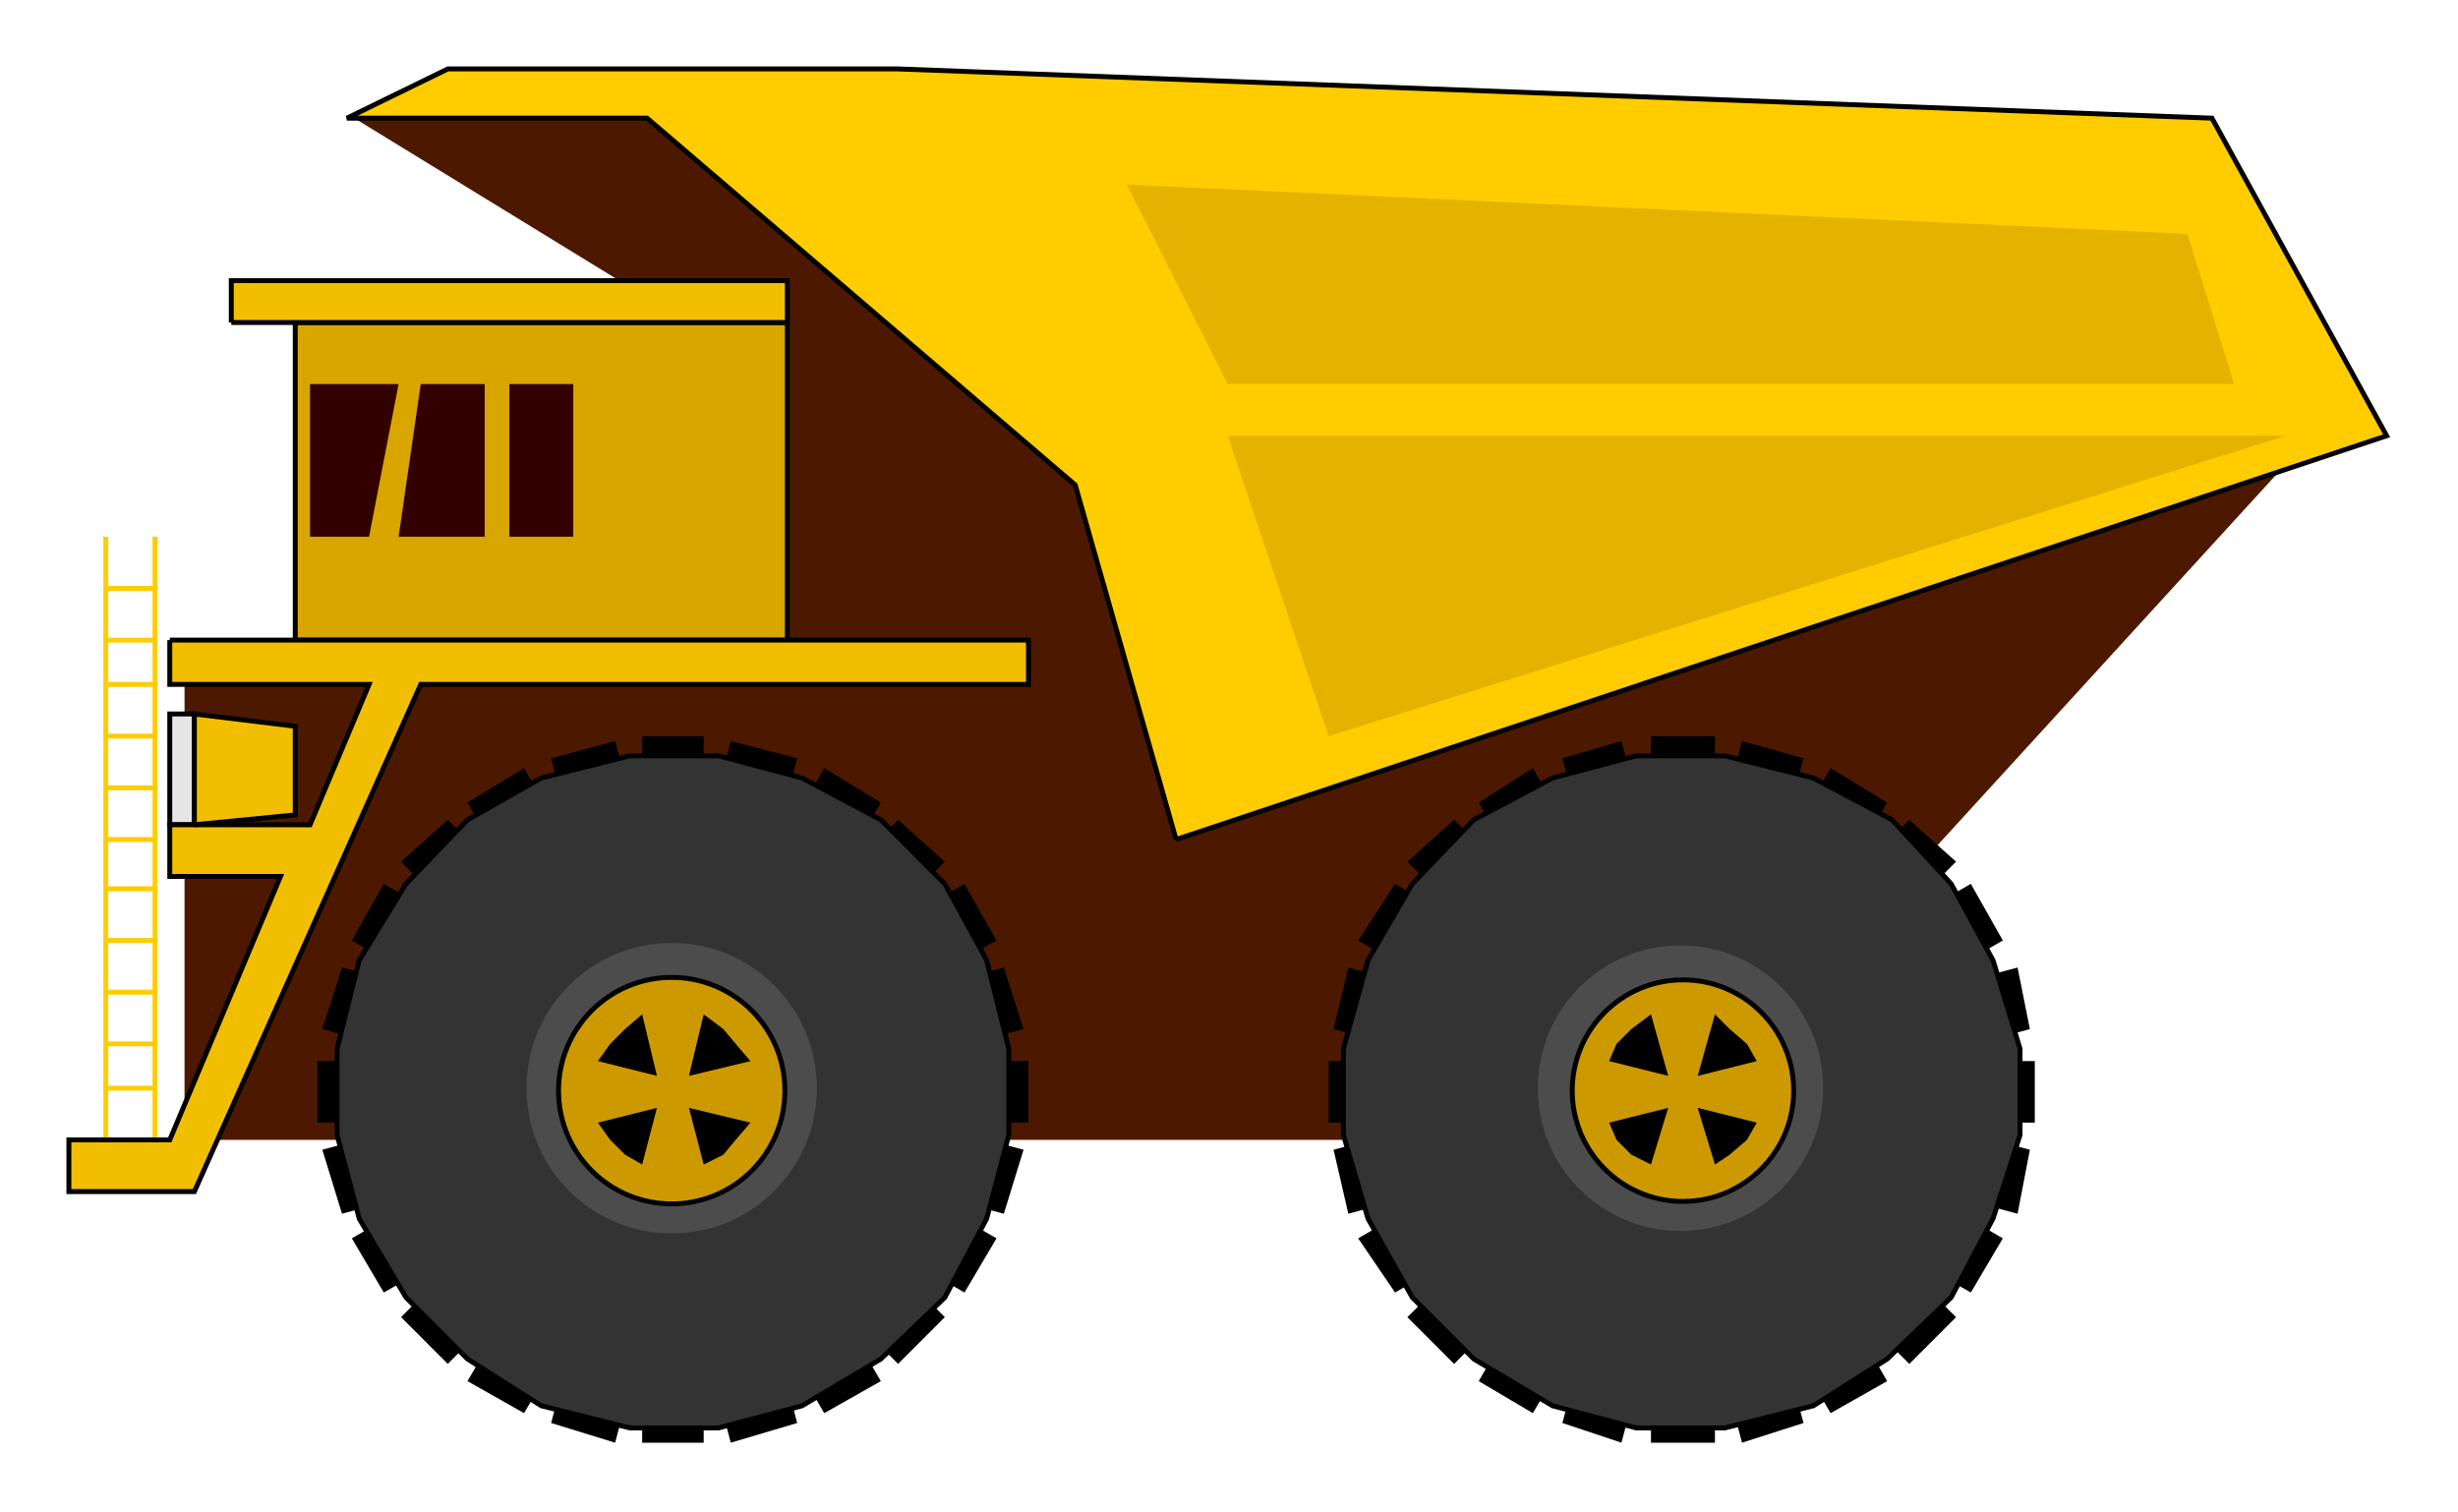  

<svg xmlns:agg="http://www.example.com" xmlns="http://www.w3.org/2000/svg" preserveAspectRatio="none" width="1.608in" height="0.989in" viewBox="0 0 999 614">

<path style="fill:#4c1900" d="M320,260 l-34,-125 -142,-87 144,0 647,134 -257,281 -603,0 0,-203 245,0z" />
<path style="fill:#000;fill-rule:evenodd" d="M671,299 l26,0 0,287 -26,0 0,-287z M635,308 l24,-7 74,277 -25,8 -73,-278z M601,326 l22,-14 144,249 -23,13 -143,-248z M572,350 l19,-17 204,202 -19,19 -204,-204z M552,382 l15,-23 247,144 -13,22 -249,-143z M542,418 l6,-25 277,74 -5,26 -278,-75z M540,456 l0,-25 287,0 0,25 -287,0z M548,493 l-6,-26 278,-74 5,25 -277,75z M567,525 l-15,-22 249,-144 13,23 -247,143z M591,554 l-19,-19 204,-202 19,17 -204,204z M623,574 l-22,-13 143,-249 23,14 -144,248z M659,586 l-24,-8 73,-277 25,7 -74,278z M261,299 l25,0 0,287 -25,0 0,-287z M224,308 l26,-7 74,277 -27,8 -73,-278z M190,326 l23,-14 145,249 -23,13 -145,-248z M163,350 l19,-17 202,202 -19,19 -202,-204z M143,382 l13,-23 249,144 -13,22 -249,-143z M131,418 l8,-25 277,74 -8,26 -277,-75z M129,456 l0,-25 289,0 0,25 -289,0z M139,493 l-8,-26 277,-74 8,25 -277,75z M156,525 l-13,-22 249,-144 13,23 -249,143z M182,554 l-19,-19 202,-202 19,17 -202,204z M213,574 l-23,-13 145,-249 23,14 -145,248z M250,586 l-26,-8 73,-277 27,7 -74,278z " />
<path style="fill:#333;stroke:#000;stroke-width:2" d="M737,571 l-36,9 -36,0 -34,-9 -32,-19 -25,-25 -18,-32 -10,-34 0,-35 10,-36 18,-31 25,-26 32,-17 34,-9 36,0 36,9 32,17 24,26 17,31 11,36 0,35 -11,34 -17,32 -26,25 -30,19z" />
<path style="fill:#333;stroke:#000;stroke-width:2" d="M326,571 l-34,9 -36,0 -36,-9 -30,-19 -25,-25 -19,-32 -9,-34 0,-35 9,-36 19,-31 25,-26 30,-17 36,-9 36,0 34,9 32,17 26,26 17,31 9,36 0,35 -9,34 -17,32 -26,25 -32,19z" />
<circle style="fill:#4c4c4c" cx="683" cy="442" r="58" />
<circle style="fill:#4c4c4c" cx="273" cy="442" r="59" />
<circle style="fill:#c90;stroke:#000;stroke-width:2" cx="684" cy="443" r="45" />
<circle style="fill:#c90;stroke:#000;stroke-width:2" cx="273" cy="443" r="46" />
<path style="fill:#000" d="M690,450 l24,6 -4,7 -7,6 -6,4 -7,-23z" />
<path style="fill:#000" d="M678,450 l-7,23 -8,-4 -6,-6 -3,-7 24,-6z" />
<path style="fill:#000" d="M678,437 l-24,-6 3,-7 6,-6 8,-6 7,25z" />
<path style="fill:#000" d="M690,437 l7,-25 6,6 7,6 4,7 -24,6z" />
<path style="fill:#000" d="M280,450 l25,6 -6,7 -5,6 -8,4 -6,-23z" />
<path style="fill:#000" d="M267,450 l-6,23 -7,-4 -6,-6 -5,-7 24,-6z" />
<path style="fill:#000" d="M267,437 l-24,-6 5,-7 6,-6 7,-6 6,25z" />
<path style="fill:#000" d="M280,437 l6,-25 8,6 5,6 6,7 -25,6z" />
<path style="fill:#fc0;stroke:#000;stroke-width:2" d="M478,341 l-41,-144 -174,-149 -122,0 41,-20 183,0 534,20 71,129 -492,164z" />
<path style="fill:#e5b200" d="M499,177 l430,0 -389,122 -41,-122z" />
<path style="fill:#e5b200" d="M499,156 l-41,-81 431,20 19,61 -409,0z" />
<path style="fill:#e5e5e5;stroke:#000;stroke-width:2" d="M69,335 l0,-45 10,0 0,45 -10,0z" />
<path style="fill:none;stroke:#fc0;stroke-width:2" d="M63,463 l0,-245" />
<path style="fill:none;stroke:#fc0;stroke-width:2" d="M43,463 l0,-245" />
<path style="fill:none;stroke:#fc0;stroke-width:2" d="M43,278 l20,0" />
<path style="fill:none;stroke:#fc0;stroke-width:2" d="M43,299 l20,0" />
<path style="fill:none;stroke:#fc0;stroke-width:2" d="M43,320 l20,0" />
<path style="fill:none;stroke:#fc0;stroke-width:2" d="M43,341 l20,0" />
<path style="fill:none;stroke:#fc0;stroke-width:2" d="M43,361 l20,0" />
<path style="fill:none;stroke:#fc0;stroke-width:2" d="M43,382 l20,0" />
<path style="fill:none;stroke:#fc0;stroke-width:2" d="M43,403 l20,0" />
<path style="fill:none;stroke:#fc0;stroke-width:2" d="M43,424 l20,0" />
<path style="fill:none;stroke:#fc0;stroke-width:2" d="M43,442 l20,0" />
<path style="fill:none;stroke:#fc0;stroke-width:2" d="M43,260 l20,0" />
<path style="fill:none;stroke:#fc0;stroke-width:2" d="M43,239 l20,0" />
<path style="fill:#d9a600;stroke:#000;stroke-width:2" d="M120,131 l200,0 0,129 -200,0 0,-129z" />
<path style="fill:#300" d="M207,156 l26,0 0,62 -26,0 0,-62z" />
<path style="fill:#300" d="M126,156 l36,0 -12,62 -24,0 0,-62z" />
<path style="fill:#300" d="M171,156 l26,0 0,62 -35,0 9,-62z" />
<path style="fill:#f2bf00;fill-rule:evenodd" d="M94,131 l226,0 0,-17 -226,0 0,17z M69,260 l349,0 0,18 -247,0 -92,206 -51,0 0,-21 41,0 45,-107 -45,0 0,-21 57,0 24,-57 -81,0 0,-18z M79,335 l0,-45 41,5 0,36 -41,4z " />
<path style="fill:none;stroke:#000;stroke-width:2" d="M94,131 l226,0 0,-17 -226,0 0,17" />
<path style="fill:none;stroke:#000;stroke-width:2" d="M69,260 l349,0 0,18 -247,0 -92,206 -51,0 0,-21 41,0 45,-107 -45,0 0,-21 57,0 24,-57 -81,0 0,-18" />
<path style="fill:none;stroke:#000;stroke-width:2" d="M79,335 l0,-45 41,5 0,36 -41,4" />

</svg>
